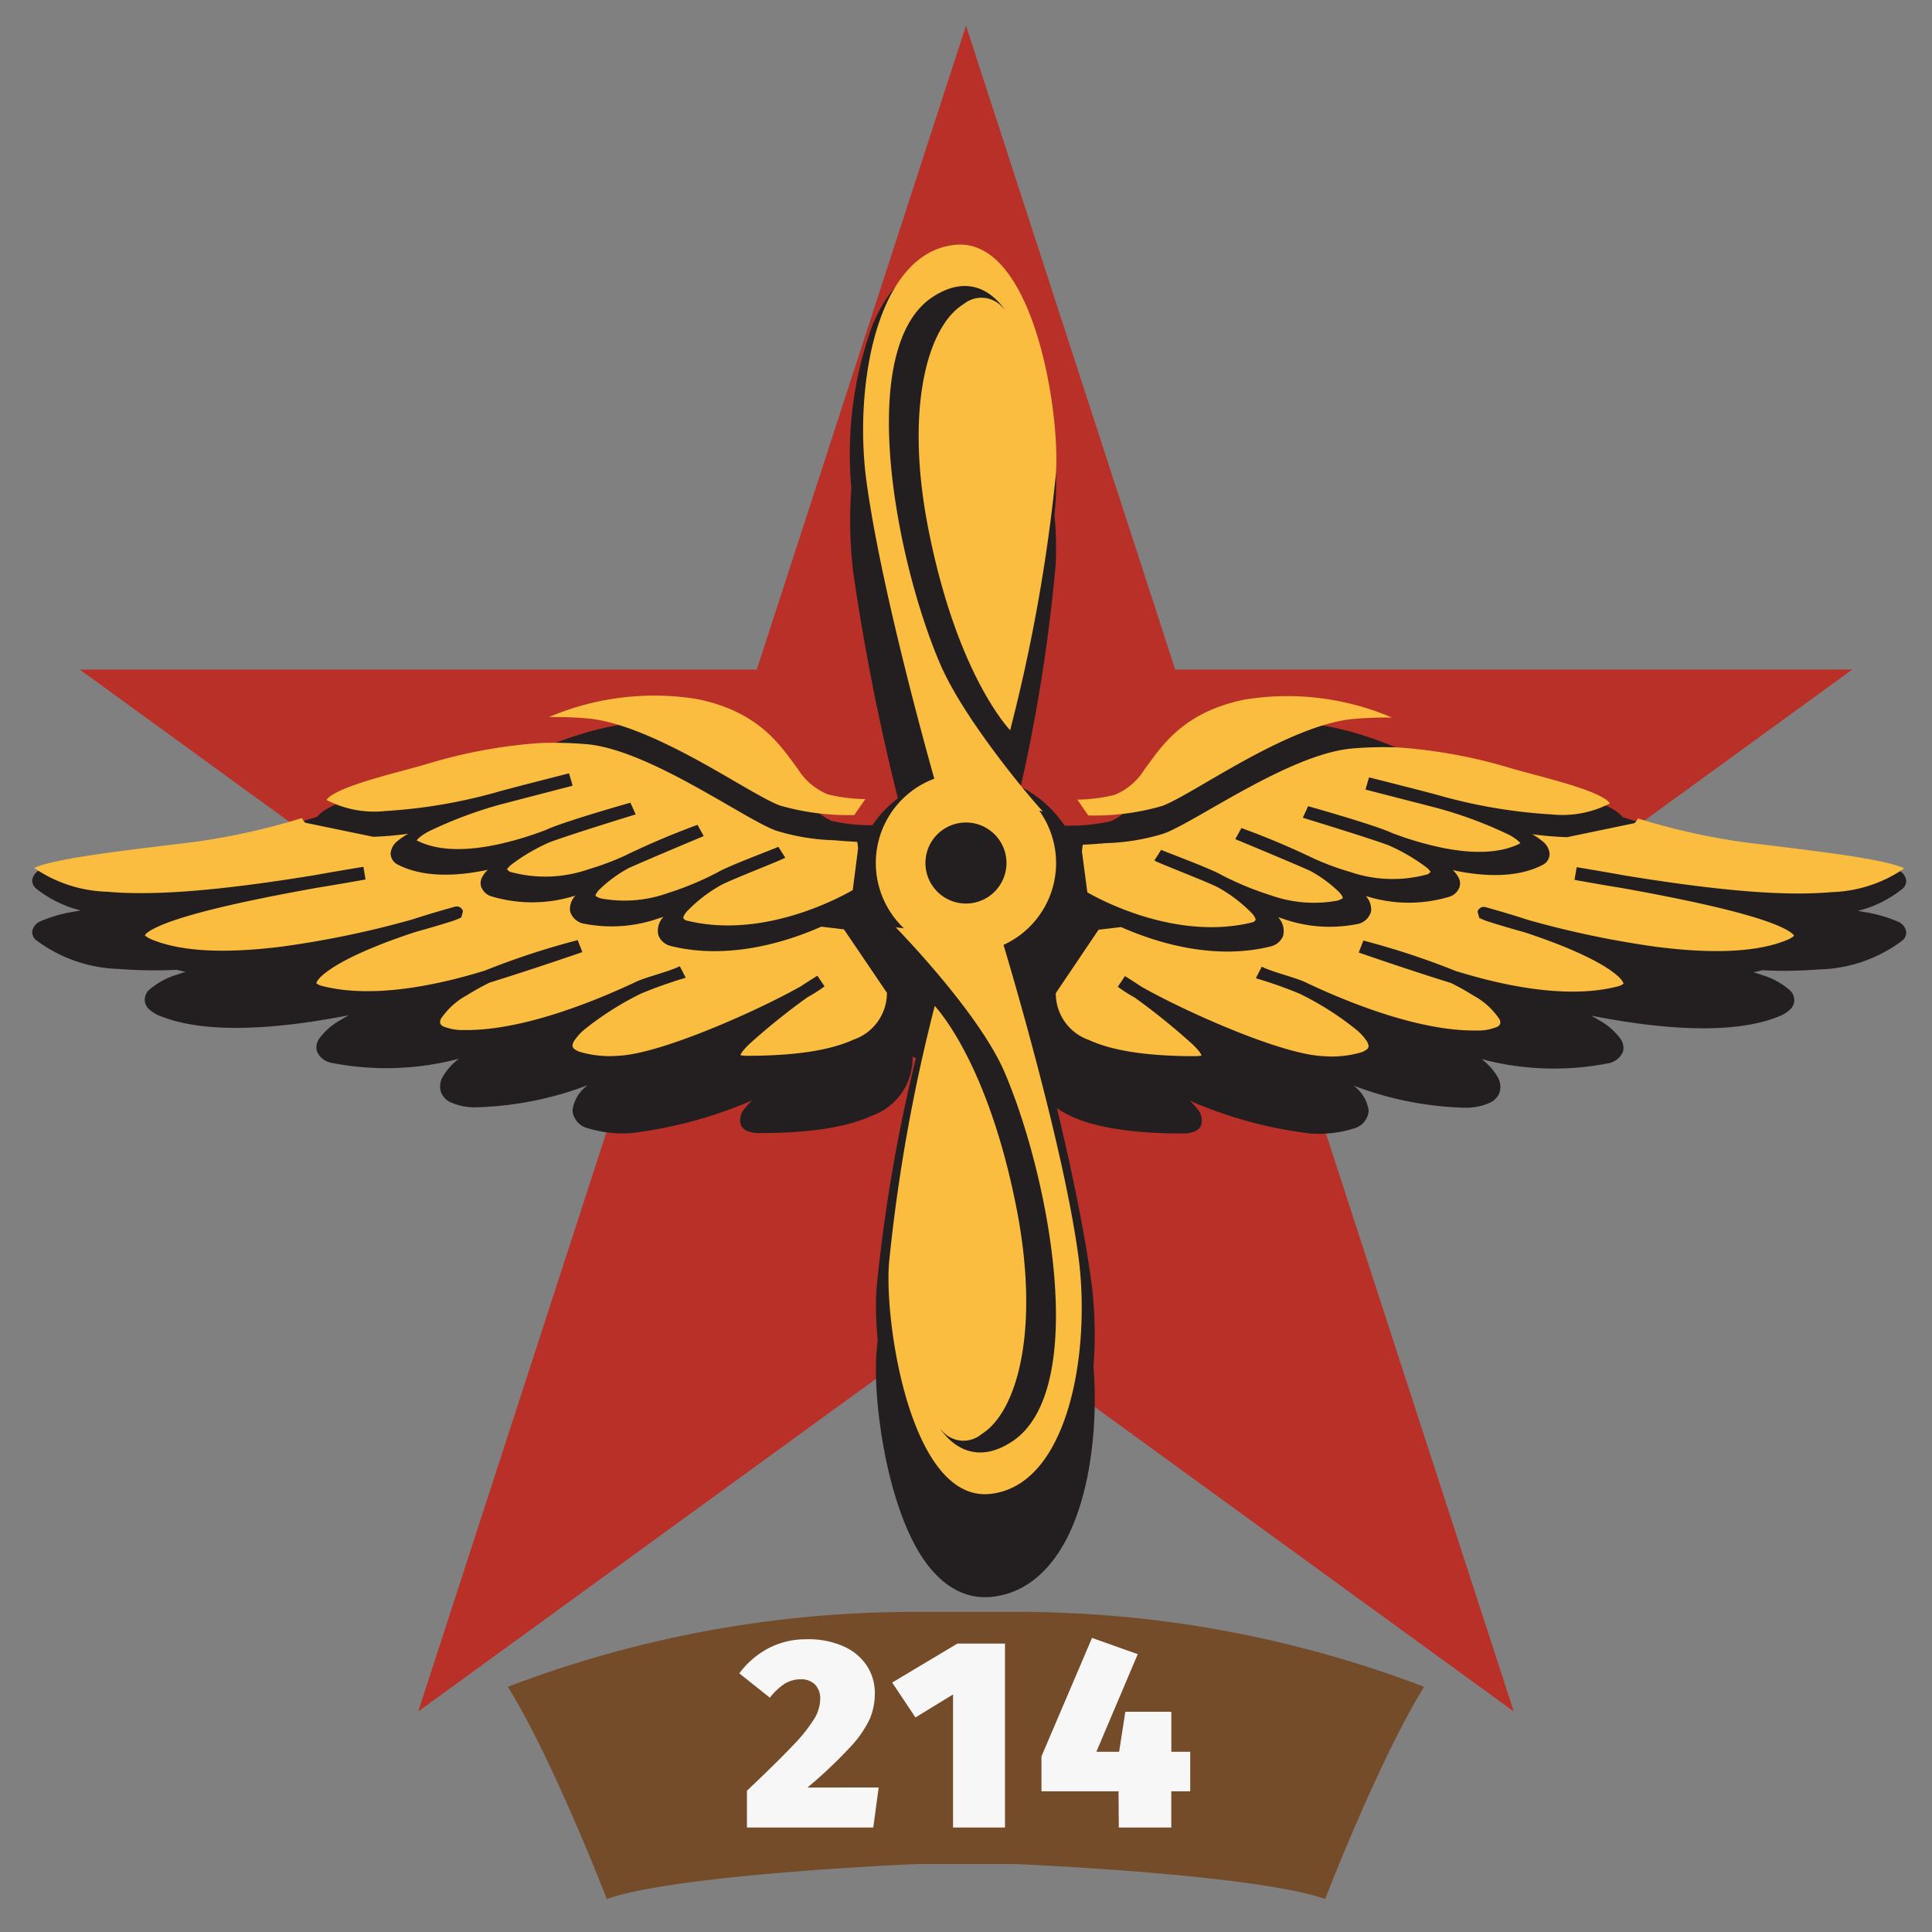 <svg id="squad_ussr_paratrooper_2_premium_1_icon" xmlns="http://www.w3.org/2000/svg" width="150" height="150" viewBox="0 0 150 150">
  <rect x="0" y="0" width="150" height="150" fill="#808080" stroke="none"/>
  <defs>
    <style>
      .cls-1 {
        fill: #754c29;
      }

      .cls-1, .cls-2, .cls-3, .cls-4, .cls-5 {
        fill-rule: evenodd;
      }

      .cls-2 {
        fill: #f7f7f7;
      }

      .cls-3 {
        fill: #b83027;
      }

      .cls-4 {
        fill: #231f20;
      }

      .cls-5 {
        fill: #fbbd40;
      }
    </style>
  </defs>
  <path id="flag" class="cls-1" d="M71.156,125.147a88.45,88.45,0,0,0-31.728,5.816c3.494,5.621,7.687,16.477,7.687,16.477,5.451-1.939,24.04-2.714,24.04-2.714h7.687s18.589,0.775,24.04,2.714c0,0,4.193-10.856,7.687-16.477a88.448,88.448,0,0,0-31.727-5.816H71.156Z"/>
  <path id="_214" data-name="214" class="cls-2" d="M62.63,127.274a6.221,6.221,0,0,0-3,.714A6.7,6.7,0,0,0,57.4,129.92l2.373,1.89a4.746,4.746,0,0,1,1.145-1.082,2.315,2.315,0,0,1,1.25-.346,1.482,1.482,0,0,1,1.113.409,1.543,1.543,0,0,1,.4,1.124,3.066,3.066,0,0,1-.462,1.533,12.151,12.151,0,0,1-1.627,2.037q-1.166,1.239-3.6,3.549v2.856H67.8l0.42-3.108H62.693a36.141,36.141,0,0,0,3.328-3.15,8.459,8.459,0,0,0,1.512-2.184,5.1,5.1,0,0,0,.389-2,3.864,3.864,0,0,0-.6-2.09,4.138,4.138,0,0,0-1.8-1.522,6.728,6.728,0,0,0-2.9-.567h0Zm11.7,0.336-5.061,3.024,1.806,2.709,2.919-1.785V141.89h4.032V127.61h-3.7Zm16.611,8.4V132.9h-3.57l-0.483,3.108H85.121l3.213-7.581-3.549-1.26-3.927,9.2v2.709h5.985l0.021,2.814h4.074v-2.814h1.47V136.01h-1.47Z"/>
  <path id="star" class="cls-3" d="M75,1.989L91.244,51.983H143.81l-42.527,30.9,16.244,49.994L75,101.976l-42.527,30.9L48.717,82.88,6.19,51.983H58.756Z"/>
  <path id="shadow" class="cls-4" d="M144.25,70.719c0.17,0.031.35,0.061,0.51,0.093a10.7,10.7,0,0,1,2.612.753,1.028,1.028,0,0,1,.629.8,0.813,0.813,0,0,1-.332.679,11.119,11.119,0,0,1-6.38,2.218,34.293,34.293,0,0,1-4.454.067c-0.223.058-.455,0.107-0.689,0.155,0.21,0.07.449,0.142,0.634,0.21A5.789,5.789,0,0,1,139,76.915a1.089,1.089,0,0,1,.31.744,1,1,0,0,1-.292.684,2.682,2.682,0,0,1-.958.591c-2.7,1.09-6.6,1.072-10.491.579-1.363-.173-2.724-0.4-4.029-0.659,0.222,0.123.429,0.243,0.619,0.361a5.161,5.161,0,0,1,1.673,1.457,1.185,1.185,0,0,1,.173.984,1.524,1.524,0,0,1-1.213.912,21.9,21.9,0,0,1-9.758-.337,4.764,4.764,0,0,1,1.254,1.406,1.5,1.5,0,0,1,.147,1.148,1.412,1.412,0,0,1-.72.813,4.552,4.552,0,0,1-2.029.405,26.08,26.08,0,0,1-8.607-1.722,2.886,2.886,0,0,1,1.184,1.951,1.548,1.548,0,0,1-1.157,1.385,9.128,9.128,0,0,1-3.388.386,33.459,33.459,0,0,1-9.335-2.54,5.566,5.566,0,0,1,.539.593,1.328,1.328,0,0,1,.32,1.347,0.926,0.926,0,0,1-.464.433,2.409,2.409,0,0,1-.99.166c-3.718,0-6.652-.425-8.638-1.342a7.253,7.253,0,0,1-1.095-.632c1.006,4.176,2.1,9.242,2.681,13.527a31.942,31.942,0,0,1,.159,6.542c0.34,4.253-.165,9.149-1.749,12.682-1.309,2.92-3.373,4.913-6.143,5.2-2.2.229-4.043-.99-5.43-3.114-2.776-4.247-3.791-12.223-3.529-15.719,0.028-.379.063-0.764,0.1-1.15a24.444,24.444,0,0,1-.1-3.85,126.174,126.174,0,0,1,3.065-17.993c-0.084-.043-0.173-0.078-0.256-0.124a4.747,4.747,0,0,1-3.172,4.6c-2,.917-4.944,1.342-8.681,1.342a2.431,2.431,0,0,1-1-.166,0.928,0.928,0,0,1-.467-0.433,1.323,1.323,0,0,1,.321-1.347,5.574,5.574,0,0,1,.542-0.593,33.761,33.761,0,0,1-9.382,2.539,9.216,9.216,0,0,1-3.405-.386A1.548,1.548,0,0,1,44.449,86.2a2.878,2.878,0,0,1,1.189-1.951,26.326,26.326,0,0,1-8.65,1.722,4.594,4.594,0,0,1-2.04-.406,1.414,1.414,0,0,1-.724-0.813,1.491,1.491,0,0,1,.148-1.148,4.777,4.777,0,0,1,1.26-1.405,22.114,22.114,0,0,1-9.807.337,1.531,1.531,0,0,1-1.218-.912,1.182,1.182,0,0,1,.174-0.984,5.181,5.181,0,0,1,1.681-1.457q0.287-.177.623-0.361c-1.312.257-2.68,0.487-4.05,0.659-3.908.493-7.831,0.511-10.544-.579a2.7,2.7,0,0,1-.963-0.591,1,1,0,0,1-.293-0.684,1.09,1.09,0,0,1,.311-0.744,5.831,5.831,0,0,1,2.231-1.222c0.186-.068.426-0.14,0.637-0.21-0.235-.047-0.468-0.1-0.693-0.155a34.633,34.633,0,0,1-4.476-.067,11.211,11.211,0,0,1-6.413-2.218A0.812,0.812,0,0,1,2.5,72.332a1.028,1.028,0,0,1,.633-0.8,10.782,10.782,0,0,1,2.625-.753c0.161-.031.342-0.062,0.513-0.092a9.03,9.03,0,0,1-3.436-1.676A0.812,0.812,0,0,1,2.5,68.332a1.028,1.028,0,0,1,.633-0.8,10.774,10.774,0,0,1,2.625-.753c2.67-.52,6.77-0.978,10.363-1.421a53.423,53.423,0,0,0,8.5-1.942,2.718,2.718,0,0,1,.733-0.6c1.558-.93,5.142-1.768,7.453-2.44a37.973,37.973,0,0,1,6.965-1.2c3-1.495,8.747-4.038,14.537-2.87,5.242,1.058,7.023,3.924,8.42,5.793a4.015,4.015,0,0,0,1.828,1.631,13.111,13.111,0,0,0,3.18.337,9.059,9.059,0,0,1,1.975-2.088,175.129,175.129,0,0,1-3.465-17.529A33.922,33.922,0,0,1,66.1,37.9,29.2,29.2,0,0,1,67.746,25.22c1.232-2.92,3.175-4.913,5.782-5.2,2.07-.23,3.805.99,5.111,3.114,2.613,4.248,3.568,12.223,3.322,15.72-0.027.378-.059,0.763-0.093,1.149a25.99,25.99,0,0,1,.093,3.851,130.447,130.447,0,0,1-2.716,17.227,9.039,9.039,0,0,1,3.438,3.059L82.7,64.1a14.427,14.427,0,0,0,3.55-.343,4,4,0,0,0,1.819-1.631c1.39-1.869,3.162-4.735,8.378-5.793,5.761-1.168,11.48,1.376,14.464,2.87a37.59,37.59,0,0,1,6.929,1.2c2.3,0.672,5.866,1.51,7.416,2.44a2.7,2.7,0,0,1,.73.6,52.932,52.932,0,0,0,8.461,1.942c3.575,0.443,7.654.9,10.311,1.421a10.7,10.7,0,0,1,2.612.753,1.028,1.028,0,0,1,.629.8,0.813,0.813,0,0,1-.332.679A8.964,8.964,0,0,1,144.25,70.719Z"/>
  <path id="paratrooper" class="cls-5" d="M142.194,69.265c-3.618.327-8.722-.1-16.027-1.29q-1.744-.314-3.747-0.646h-0.007l-0.168.986h0.007q1.977,0.356,3.773.649c7.195,1.293,11.109,2.353,12.689,3.229a2.47,2.47,0,0,1,.478.327,0.891,0.891,0,0,1,.1.123,0.7,0.7,0,0,1-.083.082,2.217,2.217,0,0,1-.53.281c-2.571,1.038-6.291.984-10,.515a73.557,73.557,0,0,1-10.021-2.093q-1.527-.5-3.328-1a0.5,0.5,0,0,0-.613.355l0.133,0.484a5.471,5.471,0,0,0,.649.267c0.549,0.176,1.567.491,2.9,0.86,3.659,1.206,6.079,2.4,7.157,3.342a2.243,2.243,0,0,1,.41.448,0.711,0.711,0,0,1,.064.125,0.077,0.077,0,0,1,.013.056,0.245,0.245,0,0,1-.1.084,1.5,1.5,0,0,1-.4.151c-2.961.744-6.514,0.322-9.712-.439-0.974-.232-1.915-0.5-2.8-0.769a59.381,59.381,0,0,0-7.181-2.367l-0.358.93s3.61,1.259,7.172,2.37a19.066,19.066,0,0,1,1.742.976,5.641,5.641,0,0,1,1.987,1.795,0.534,0.534,0,0,1,.083.39,0.487,0.487,0,0,1-.283.255,3.777,3.777,0,0,1-1.535.265c-4.433.08-10-2.183-13.159-3.673-0.747-.4-2.582-0.819-3.511-1.265l-0.026-.013-0.455.889,0.025,0.014a33.774,33.774,0,0,1,3.407,1.209,23.455,23.455,0,0,1,4.4,2.806,4.184,4.184,0,0,1,.743.812,0.873,0.873,0,0,1,.173.445,0.331,0.331,0,0,1-.144.248,1.4,1.4,0,0,1-.383.212A8.089,8.089,0,0,1,102.75,82c-3.283-.126-10.8-3.5-14.121-5.389-0.75-.5-1.288-0.827-1.288-0.827l-0.556.828a12.329,12.329,0,0,0,1.322.845,51.369,51.369,0,0,1,4.4,3.549,5.488,5.488,0,0,1,.618.656,1.858,1.858,0,0,1,.167.284l-0.042.012a2.121,2.121,0,0,1-.471.042c-3.538,0-6.333-.378-8.222-1.251a3.831,3.831,0,0,1-2.585-3.641l3.32-4.923,1.749-.208c2.6,1.152,7.163,2.64,11.689,1.484l0.075-.025a1.376,1.376,0,0,0,.814-0.772,1.541,1.541,0,0,0-.391-1.454v0q0.173,0.057.347,0.111a10.885,10.885,0,0,0,5.737.434l0.018,0a1.377,1.377,0,0,0,1.122-.994,1.525,1.525,0,0,0-.419-1.2,10.925,10.925,0,0,0,6.411.086,1.246,1.246,0,0,0,.884-0.8,0.988,0.988,0,0,0-.073-0.689,2.17,2.17,0,0,0-.456-0.6l0.121,0.026c2.395,0.5,4.973.578,6.921-.47l0.082-.055a0.967,0.967,0,0,0,.388-0.751,1.372,1.372,0,0,0-.562-1,5.07,5.07,0,0,0-.8-0.543A26.921,26.921,0,0,0,121.66,65l5.243-1.09,0.1-.1a1.356,1.356,0,0,0,.163-0.266,52.511,52.511,0,0,0,8.157,1.838c4.422,0.548,9.626,1.114,11.884,1.8a4.282,4.282,0,0,1,.64.239A10.47,10.47,0,0,1,142.194,69.265Zm-21.762-6.036a40.757,40.757,0,0,1-8.436-1.4c-0.909-.271-5.55-1.434-5.68-1.469l-0.024-.006-0.277.945,0.023,0.007c0.126,0.039,4.736,1.218,5.691,1.47a32.76,32.76,0,0,1,5.385,2.014,3.757,3.757,0,0,1,.823.558,0.935,0.935,0,0,1,.1.127c-1.744.887-4.033,0.765-6.158,0.326a25.666,25.666,0,0,1-3.79-1.122c-1.36-.637-6.529-2.087-6.529-2.087l-0.409.9s5.052,1.537,6.654,2.136a14.614,14.614,0,0,1,2.937,1.711,1.792,1.792,0,0,1,.333.352l-0.2.18a10.242,10.242,0,0,1-6.055-.175,21.369,21.369,0,0,1-2.8-1.032,60.929,60.929,0,0,0-5.637-2.375l-0.478.861s4.106,1.7,5.79,2.448a10.145,10.145,0,0,1,2.3,1.691,1.53,1.53,0,0,1,.2.269,0.26,0.26,0,0,1,.056.156,0.149,0.149,0,0,1-.083.071,1.326,1.326,0,0,1-.337.141,10.006,10.006,0,0,1-5.175-.417,23.6,23.6,0,0,1-3.827-1.583c-0.817-.488-4.48-1.835-4.659-1.94l-0.015-.009-0.532.831,0.015,0.009c0.289,0.188,3.955,1.587,4.888,2.06a11.257,11.257,0,0,1,2.714,2.076,1.484,1.484,0,0,1,.2.3,0.247,0.247,0,0,1,.038.179,0.393,0.393,0,0,1-.24.177c-5.808,1.44-11.674-1.672-12.818-2.327L84,66.086l0.063-.5c0.443-.022,1.083-0.06,1.792-0.125a16.732,16.732,0,0,0,4.505-.744c1.24-.453,3.67-1.989,6.394-3.469s5.741-2.9,8.155-3.129a29.6,29.6,0,0,1,3.61-.09c0,0.056,0,.028,0,0a39.522,39.522,0,0,1,8.788,1.617c2.221,0.64,5.673,1.416,7.171,2.3a1.7,1.7,0,0,1,.458.355,0.105,0.105,0,0,1,.049.075,0.051,0.051,0,0,1,0,.007A8.059,8.059,0,0,1,120.432,63.229Zm-11.913-5.194h0C108.518,57.978,108.519,58.006,108.519,58.035Zm-12.025,1.08c-2.674,1.472-5.054,3.011-6.271,3.462a18.9,18.9,0,0,1-5.732.734l-0.848-1.229a12.625,12.625,0,0,0,2.9-.369,4.946,4.946,0,0,0,2.326-1.989c1.293-1.738,2.926-4.427,7.778-5.411a20.661,20.661,0,0,1,11.433,1.4,28.676,28.676,0,0,0-3.031.11C102.519,56.058,99.348,57.543,96.494,59.114Zm-18.068-2.42c-0.673-.741-4.278-5.108-6.349-15.629-1.824-9.266-.108-15.7,2.73-17.449a2.188,2.188,0,0,1,3.077.294c0.1,0.117.113,0.115,0.019-.011-0.778-1.044-2.587-2.7-5.427-.885C66.4,26.89,69.468,43.348,73,51.565c1.9,4.417,7.25,10.7,7.969,11.435l-0.286-.065a6.982,6.982,0,0,1-2.77,10.425c0.756,2.523,4.7,15.929,5.813,24.177,0.992,7.381-.767,17.816-6.857,18.451s-8.21-13.067-7.849-17.906A133.489,133.489,0,0,1,72.574,78.1c0.673,0.745,4.278,5.135,6.349,15.713,1.824,9.316.108,15.783-2.73,17.543a2.181,2.181,0,0,1-3.077-.3c-0.1-.117-0.113-0.116-0.019.011,0.778,1.049,2.587,2.712,5.427.89,6.074-3.9,3.008-20.443-.526-28.7C76.1,78.821,70.266,72.743,69.547,72l0.632,0.072a6.985,6.985,0,0,1,2.36-11.614C71.7,57.485,68.345,45.3,67.272,37.365c-0.992-7.341.767-17.721,6.857-18.353s8.21,13,7.849,17.811A132.134,132.134,0,0,1,78.426,56.694ZM71.851,67A3.146,3.146,0,1,0,75,63.859,3.146,3.146,0,0,0,71.851,67ZM66.33,63.279a19.089,19.089,0,0,1-5.761-.734c-1.223-.451-3.615-1.989-6.3-3.462-2.868-1.572-6.056-3.056-8.6-3.3a28.925,28.925,0,0,0-3.046-.11,20.862,20.862,0,0,1,11.491-1.4c4.877,0.984,6.517,3.673,7.817,5.411a4.965,4.965,0,0,0,2.337,1.989,12.754,12.754,0,0,0,2.914.369Zm-20.755-5.5c2.431,0.23,5.469,1.675,8.211,3.178s5.189,3.063,6.438,3.523a16.713,16.713,0,0,0,4.536.756c0.714,0.066,1.358.1,1.8,0.127l0.063,0.5-0.416,3.243c-1.152.665-7.059,3.826-12.906,2.364a0.4,0.4,0,0,1-.242-0.18,0.253,0.253,0,0,1,.039-0.182,1.511,1.511,0,0,1,.2-0.309,11.346,11.346,0,0,1,2.733-2.109c0.94-.481,4.631-1.9,4.921-2.093l0.015-.01-0.536-.844-0.015.009c-0.181.107-3.869,1.475-4.691,1.971a23.669,23.669,0,0,1-3.853,1.608,9.993,9.993,0,0,1-5.211.424,1.34,1.34,0,0,1-.34-0.143,0.149,0.149,0,0,1-.083-0.072,0.264,0.264,0,0,1,.056-0.158,1.592,1.592,0,0,1,.2-0.273A10.247,10.247,0,0,1,48.807,67.4c1.694-.757,5.829-2.487,5.829-2.487l-0.481-.874a60.969,60.969,0,0,0-5.675,2.412A21.442,21.442,0,0,1,45.664,67.5a10.228,10.228,0,0,1-6.1.178l-0.206-.183a1.829,1.829,0,0,1,.336-0.358A14.682,14.682,0,0,1,42.655,65.4c1.613-.609,6.7-2.17,6.7-2.17l-0.411-.91s-5.2,1.473-6.574,2.12a25.672,25.672,0,0,1-3.816,1.14c-2.14.446-4.443,0.57-6.2-.331a0.985,0.985,0,0,1,.1-0.129,3.788,3.788,0,0,1,.828-0.567A32.8,32.8,0,0,1,38.706,62.5c0.962-.256,5.6-1.454,5.73-1.493L44.459,61l-0.279-.96-0.023.007c-0.131.035-4.8,1.217-5.72,1.492a40.706,40.706,0,0,1-8.494,1.426,8.056,8.056,0,0,1-4.581-.85l0-.007a0.108,0.108,0,0,1,.049-0.077,1.714,1.714,0,0,1,.461-0.361c1.508-.9,4.984-1.688,7.22-2.338a39.5,39.5,0,0,1,8.849-1.643c0,0.029,0,.057,0,0A29.571,29.571,0,0,1,45.575,57.782Zm-3.635-.091h0C41.938,57.663,41.938,57.634,41.939,57.691ZM31.7,64.731a5.138,5.138,0,0,0-.807.543,1.37,1.37,0,0,0-.565,1,0.965,0.965,0,0,0,.39.751L30.8,67.084c1.957,1.048,4.549.972,6.956,0.47l0.122-.026a2.15,2.15,0,0,0-.458.6,0.985,0.985,0,0,0-.074.689,1.251,1.251,0,0,0,.889.8,11.033,11.033,0,0,0,6.443-.086,1.523,1.523,0,0,0-.421,1.2,1.38,1.38,0,0,0,1.128.994l0.018,0a10.992,10.992,0,0,0,5.765-.434q0.176-.054.349-0.111v0a1.535,1.535,0,0,0-.393,1.454,1.38,1.38,0,0,0,.818.772l0.075,0.025c4.549,1.155,9.14-.332,11.748-1.484l1.758,0.208,3.337,4.924a3.832,3.832,0,0,1-2.6,3.641c-1.9.872-4.708,1.251-8.264,1.251a2.137,2.137,0,0,1-.473-0.042l-0.042-.012a1.847,1.847,0,0,1,.168-0.284,5.482,5.482,0,0,1,.621-0.656,51.514,51.514,0,0,1,4.42-3.549,12.392,12.392,0,0,0,1.329-.845l-0.559-.828s-0.54.33-1.295,0.827c-3.337,1.885-10.888,5.263-14.188,5.389a8.174,8.174,0,0,1-3-.317,1.416,1.416,0,0,1-.385-0.212,0.329,0.329,0,0,1-.144-0.248,0.858,0.858,0,0,1,.174-0.445,4.164,4.164,0,0,1,.746-0.812,23.636,23.636,0,0,1,4.425-2.806,34.132,34.132,0,0,1,3.419-1.209l0.026-.014-0.457-.889-0.026.013c-0.934.447-2.773,0.868-3.524,1.266-3.181,1.489-8.77,3.752-13.226,3.673a3.814,3.814,0,0,1-1.543-.265,0.491,0.491,0,0,1-.285-0.255,0.532,0.532,0,0,1,.084-0.39,5.659,5.659,0,0,1,2-1.795,19.3,19.3,0,0,1,1.751-.976c3.58-1.11,7.2-2.369,7.2-2.369l-0.36-.93a59.737,59.737,0,0,0-7.212,2.367c-0.887.273-1.833,0.537-2.812,0.769-3.214.76-6.785,1.183-9.761,0.439a1.52,1.52,0,0,1-.4-0.151,0.25,0.25,0,0,1-.1-0.084,0.076,0.076,0,0,1,.014-0.056,0.65,0.65,0,0,1,.064-0.125,2.213,2.213,0,0,1,.412-0.448c1.083-.945,3.516-2.136,7.193-3.342,1.335-.368,2.357-0.684,2.909-0.86a5.477,5.477,0,0,0,.652-0.267l0.134-.484a0.5,0.5,0,0,0-.616-0.355q-1.809.5-3.344,1A74.252,74.252,0,0,1,21.91,73.49c-3.723.47-7.462,0.524-10.046-.515a2.244,2.244,0,0,1-.533-0.281,0.72,0.72,0,0,1-.083-0.082,0.876,0.876,0,0,1,.1-0.123,2.5,2.5,0,0,1,.481-0.327c1.588-.876,5.521-1.936,12.753-3.229q1.807-.294,3.792-0.649h0.007L28.216,67.3H28.209q-2.014.331-3.766,0.645c-7.342,1.2-12.472,1.618-16.108,1.29a10.562,10.562,0,0,1-5.682-1.845A4.378,4.378,0,0,1,3.3,67.15c2.27-.684,7.5-1.25,11.944-1.8a53.042,53.042,0,0,0,8.2-1.838,1.333,1.333,0,0,0,.164.266l0.1,0.1,5.27,1.09A27.249,27.249,0,0,0,31.7,64.731Z"/>
</svg>
